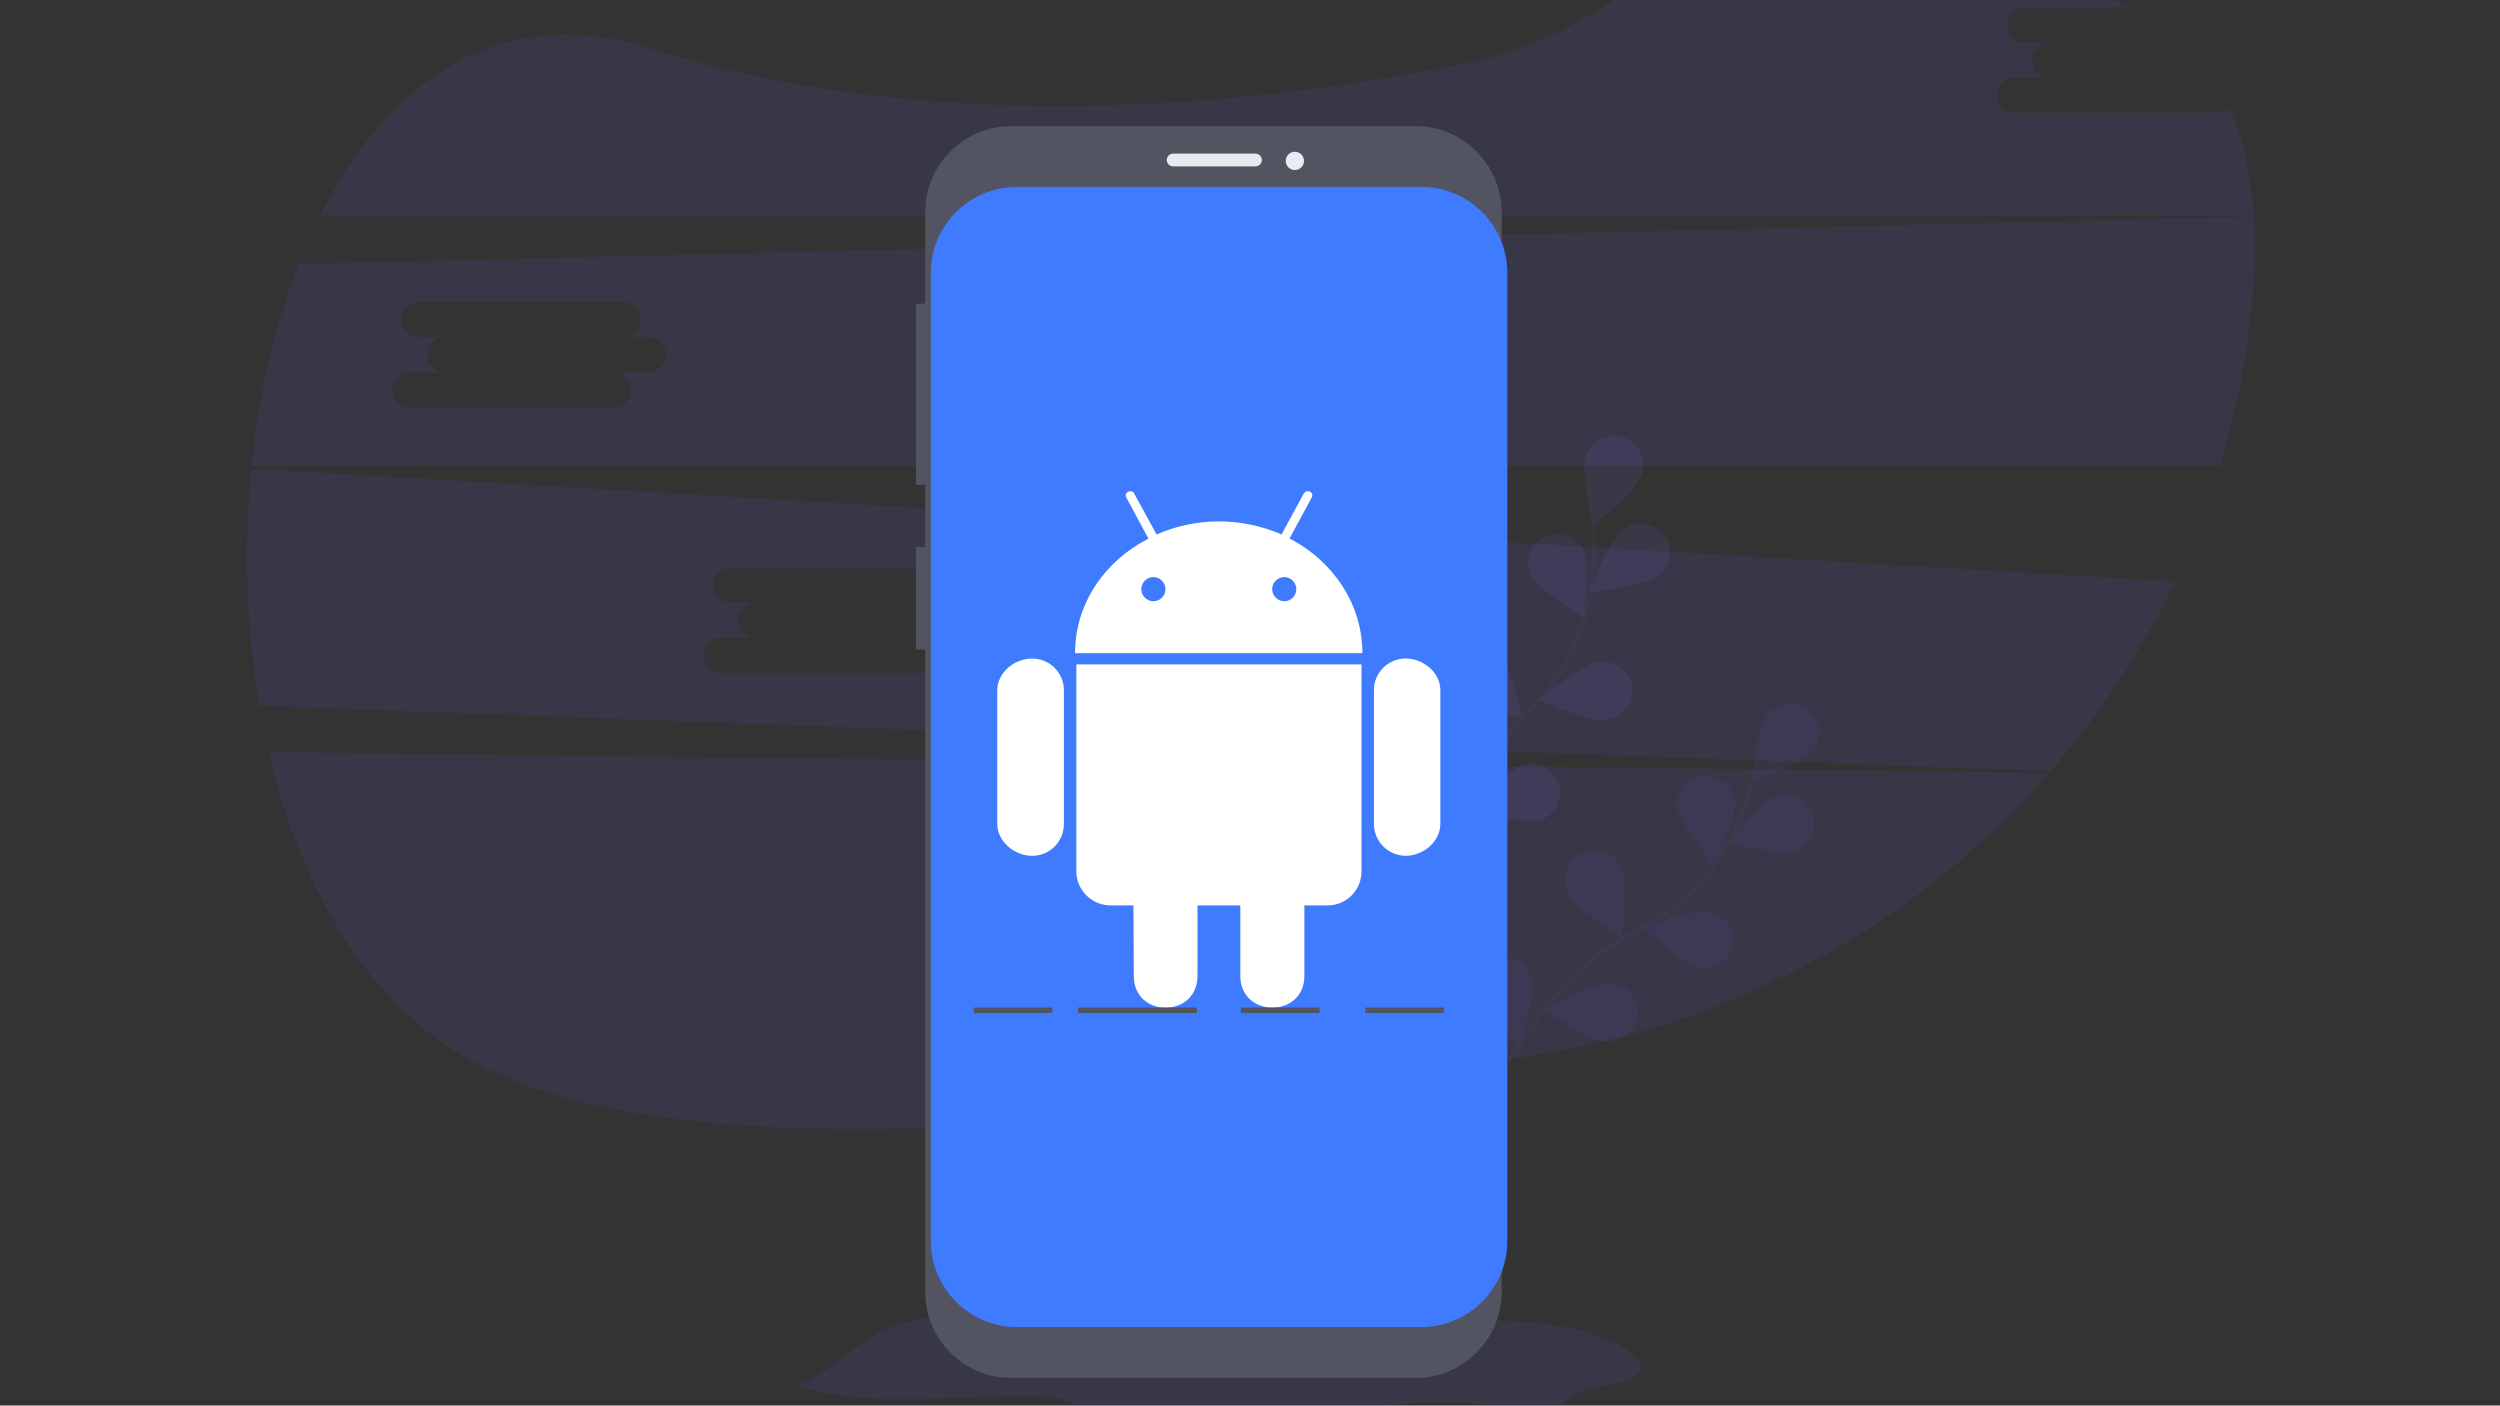 <?xml version="1.0" encoding="utf-8"?>
<!-- Generator: Adobe Illustrator 23.0.1, SVG Export Plug-In . SVG Version: 6.00 Build 0)  -->
<svg version="1.1" id="Layer_1" xmlns="http://www.w3.org/2000/svg" xmlns:xlink="http://www.w3.org/1999/xlink" x="0px" y="0px"
	 viewBox="0 0 1366 768" style="enable-background:new 0 0 1366 768;" xml:space="preserve">
<rect x="0" y="0" width="1366" height="768" fill="#333333" stroke="none"/>
<style type="text/css">
	.st0{clip-path:url(#SVGID_2_);}
	.st1{opacity:0.1;fill:#6C63FF;enable-background:new    ;}
	.st2{opacity:0.1;}
	.st3{fill:none;stroke:#535461;stroke-width:2;stroke-miterlimit:10;}
	.st4{fill:#6C63FF;}
	.st5{opacity:0.25;enable-background:new    ;}
	.st6{fill:#535461;}
	.st7{fill:#3F7BFF;}
	.st8{fill:#EAEAF3;}
	.st9{fill:#FFFFFF;}
</style>
<g>
	<defs>
		<rect id="SVGID_1_" width="1366" height="768"/>
	</defs>
	<clipPath id="SVGID_2_">
		<use xlink:href="#SVGID_1_"  style="overflow:visible;"/>
	</clipPath>
	<g id="android" class="st0">
		<g id="Group_3" transform="translate(135.01 -18.98)">
			<path id="Path_1" class="st1" d="M11.8,430C29.2,504.2,66,568.3,124,599.4c120.7,64.6,392.9,31.3,596.1-7
				c102.7-19.3,195.8-72.6,264.5-151.2L11.8,430z"/>
			<path id="Path_2" class="st1" d="M1077.2,80.7H965.7c-5.3,0-9.6-4.3-9.6-9.6c0-5.3,4.3-9.6,9.6-9.6c0,0,0,0,0,0H985
				c-5.3,0-9.6-4.3-9.6-9.6s4.3-9.6,9.6-9.6h-13.8c-5.3,0-9.6-4.3-9.6-9.6s4.3-9.6,9.6-9.6h58.2c-12.9-6-28-10.3-45.4-12.5
				c-158.6-20.4-215.3-6.9-235.3,7c-24.7,17.1-52.2,29.7-81.5,35.7c-97.9,20.2-280.9,44.5-446.8-7.8c-82.5-26-143.8,17.9-180.5,91.3
				h1056.6c-1.4-21.3-5.5-41-13.1-58.2C1081.7,79.9,1079.5,80.7,1077.2,80.7L1077.2,80.7z"/>
			<path id="Path_3" class="st1" d="M2.4,275.1c-4.3,43.2-2.8,86.7,4.3,129.5l978.7,35.8c27.2-31.3,50.1-66.2,68-103.7L2.4,275.1z
				 M389.5,367.5h-19.3c5.3,0,9.6,4.3,9.6,9.6c0,5.3-4.3,9.6-9.6,9.6H258.7c-5.3,0-9.6-4.3-9.6-9.6s4.3-9.6,9.6-9.6c0,0,0,0,0,0H278
				c-5.3,0-9.6-4.3-9.6-9.6s4.3-9.6,9.6-9.6c0,0,0,0,0,0h-13.8c-5.3,0-9.6-4.3-9.6-9.6s4.3-9.6,9.6-9.6c0,0,0,0,0,0h111.5
				c5.3,0,9.6,4.3,9.6,9.6c0,5.3-4.3,9.6-9.6,9.6h13.8c5.3,0,9.6,4.3,9.6,9.6C399.1,363.1,394.8,367.4,389.5,367.5z"/>
			<path id="Path_4" class="st1" d="M1096.6,137.3l-1068.5,26c-13,33.4-21.6,71.2-25.6,110.3h1075.3c7-23,12.2-46.5,15.5-70.3
				C1096.6,180.3,1097.9,158,1096.6,137.3z M219.5,222.4h-19.3c5.3,0,9.6,4.3,9.6,9.6c0,5.3-4.3,9.6-9.6,9.6H88.7
				c-5.3,0-9.6-4.3-9.6-9.6c0-5.3,4.3-9.6,9.6-9.6c0,0,0,0,0,0H108c-5.3,0-9.6-4.3-9.6-9.6s4.3-9.6,9.6-9.6l0,0H94.2
				c-5.3,0-9.6-4.3-9.6-9.6c0-5.3,4.3-9.6,9.6-9.6h111.5c5.3,0,9.6,4.3,9.6,9.6c0,5.3-4.3,9.6-9.6,9.6h13.8c5.3,0,9.6,4.3,9.6,9.6
				S224.8,222.4,219.5,222.4z"/>
			<g id="Group_1" class="st2">
				<path id="Path_5" class="st3" d="M677.5,623.3c0,0,28.2-69.5,80.9-95.3c22.2-10.7,40.3-28.2,51.6-50.1
					c5.3-10.4,9.6-21.3,12.9-32.5"/>
				<path id="Path_6" class="st4" d="M856,429c-5.5,6.9-33.9,17-33.9,17s3.4-30,8.9-36.9c5.9-6.6,16-7.1,22.6-1.2
					C859.7,413.4,860.7,422.4,856,429L856,429z"/>
				<path id="Path_7" class="st4" d="M846.3,483.7c-8.4,2.8-37.7-4.2-37.7-4.2s19.2-23.3,27.5-26.1c8.5-2.3,17.3,2.8,19.6,11.4
					C857.7,472.5,853.7,480.6,846.3,483.7z"/>
				<path id="Path_8" class="st4" d="M793.4,548.3c-8.6-1.8-30.4-22.6-30.4-22.6s28.3-10.4,36.9-8.6c8.5,2.4,13.5,11.2,11.1,19.7
					C808.9,544.4,801.4,549.4,793.4,548.3L793.4,548.3z"/>
				<path id="Path_9" class="st4" d="M742.4,588.1c-8.8-0.3-33.8-17.2-33.8-17.2s26.1-15,34.9-14.8c8.8-0.3,16.2,6.7,16.5,15.5
					c0.3,8.8-6.7,16.2-15.5,16.5C743.8,588.2,743.1,588.2,742.4,588.1z"/>
				<path id="Path_10" class="st4" d="M781.3,460c1.1,8.8,20.2,32.1,20.2,32.1s12.6-27.4,11.5-36.1c-1.7-8.7-10.1-14.3-18.8-12.6
					C786.3,444.8,780.8,451.9,781.3,460z"/>
				<path id="Path_11" class="st4" d="M722.3,507.3c3.7,8,28.9,24.5,28.9,24.5s3.8-29.9,0.1-37.9c-3.2-8.2-12.4-12.4-20.7-9.2
					c-8.2,3.2-12.4,12.4-9.2,20.7C721.6,506.1,721.9,506.7,722.3,507.3L722.3,507.3z"/>
				<path id="Path_12" class="st4" d="M671.2,561.3c2.3,8.5,24.3,29.1,24.3,29.1s8.8-28.8,6.5-37.3c-2.8-8.4-11.9-12.8-20.3-10
					C674.1,545.6,669.6,553.4,671.2,561.3L671.2,561.3z"/>
				<path id="Path_13" class="st5" d="M856,429c-5.5,6.9-33.9,17-33.9,17s3.4-30,8.9-36.9c5.9-6.6,16-7.1,22.6-1.2
					C859.7,413.4,860.7,422.4,856,429L856,429z"/>
				<path id="Path_14" class="st5" d="M846.3,483.7c-8.4,2.8-37.7-4.2-37.7-4.2s19.2-23.3,27.5-26.1c8.5-2.3,17.3,2.8,19.6,11.4
					C857.7,472.5,853.7,480.6,846.3,483.7z"/>
				<path id="Path_15" class="st5" d="M793.4,548.3c-8.6-1.8-30.4-22.6-30.4-22.6s28.3-10.4,36.9-8.6c8.5,2.4,13.5,11.2,11.1,19.7
					C808.9,544.4,801.4,549.4,793.4,548.3L793.4,548.3z"/>
				<path id="Path_16" class="st5" d="M742.4,588.1c-8.8-0.3-33.8-17.2-33.8-17.2s26.1-15,34.9-14.8c8.8-0.3,16.2,6.7,16.5,15.5
					c0.3,8.8-6.7,16.2-15.5,16.5C743.8,588.2,743.1,588.2,742.4,588.1z"/>
				<path id="Path_17" class="st5" d="M781.3,460c1.1,8.8,20.2,32.1,20.2,32.1s12.6-27.4,11.5-36.1c-1.7-8.7-10.1-14.3-18.8-12.6
					C786.3,444.8,780.8,451.9,781.3,460z"/>
				<path id="Path_18" class="st5" d="M722.3,507.3c3.7,8,28.9,24.5,28.9,24.5s3.8-29.9,0.1-37.9c-3.2-8.2-12.4-12.4-20.7-9.2
					c-8.2,3.2-12.4,12.4-9.2,20.7C721.6,506.1,721.9,506.7,722.3,507.3L722.3,507.3z"/>
				<path id="Path_19" class="st5" d="M671.2,561.3c2.3,8.5,24.3,29.1,24.3,29.1s8.8-28.8,6.5-37.3c-2.8-8.4-11.9-12.8-20.3-10
					C674.1,545.6,669.6,553.4,671.2,561.3L671.2,561.3z"/>
			</g>
			<g id="Group_2" class="st2">
				<path id="Path_20" class="st3" d="M657.5,521.7c0,0,3.6-74.9,44.7-116.7c17.3-17.4,28.6-40,32-64.4c1.5-11.6,2-23.3,1.4-34.9"/>
				<path id="Path_21" class="st4" d="M761.5,279.2c-2.9,8.3-26.3,27.3-26.3,27.3s-6.7-29.4-3.8-37.7c2.3-8.5,11.1-13.6,19.6-11.3
					c8.5,2.3,13.6,11.1,11.3,19.6C762.1,277.8,761.8,278.5,761.5,279.2z"/>
				<path id="Path_22" class="st4" d="M770.4,334c-7,5.4-36.9,8.6-36.9,8.6s10.3-28.3,17.3-33.7c6.6-5.9,16.7-5.3,22.6,1.3
					c5.9,6.6,5.3,16.7-1.3,22.6C771.5,333.1,771,333.6,770.4,334z"/>
				<path id="Path_23" class="st4" d="M742,412.5c-8.7,1.2-36.2-11.3-36.2-11.3s23.2-19.2,32-20.4c8.7-1.7,17.1,3.9,18.8,12.5
					c1.7,8.7-3.9,17.1-12.5,18.8C743.4,412.3,742.7,412.4,742,412.5L742,412.5z"/>
				<path id="Path_24" class="st4" d="M707.1,467c-8.4,2.6-37.6-5-37.6-5s19.6-22.9,28.1-25.5c8.6-2.1,17.2,3.2,19.3,11.8
					C718.8,456.1,714.6,464.1,707.1,467L707.1,467z"/>
				<path id="Path_25" class="st4" d="M701.3,333.2c4,7.9,29.7,23.5,29.7,23.5s2.8-30-1.2-37.9c-4.5-7.6-14.3-10.2-21.9-5.7
					C700.9,317.2,698.1,325.8,701.3,333.2L701.3,333.2z"/>
				<path id="Path_26" class="st4" d="M661.3,397.5c6.1,6.3,35.4,13.6,35.4,13.6s-6.3-29.5-12.5-35.8c-6.5-5.9-16.7-5.5-22.6,1.1
					C656.2,382.3,656,391.4,661.3,397.5L661.3,397.5z"/>
				<path id="Path_27" class="st4" d="M631,465.3c5,7.3,32.6,19.4,32.6,19.4s-1.3-30.1-6.2-37.4c-5.5-6.9-15.6-8-22.5-2.5
					C628.6,449.7,627,458.4,631,465.3L631,465.3z"/>
			</g>
			<path id="Path_28" class="st1" d="M299.7,775.8c39.3,13.2,87.3,5.2,131.9,6.1c6.1,0.1,12.6,0.5,17.5,2.8s7.3,6,10.7,9.2
				c12.5,11.8,38.1,15.6,60.5,13.6s42.9-8.6,64-13.7c36.5-8.7,78.3-12.7,114.3-3.2c3.3,0.9,6.8,1.9,10.3,1.5
				c7.9-0.8,10.3-7.1,15.8-10.7c10-6.5,31.6-4.8,36-13.3c2.6-5-3.3-10.2-9.8-13.6c-24.6-13.2-59.8-15.3-92.1-13.3
				s-63.9,7.6-96.3,7.7c-40.3,0-79.3-8.6-119.3-12.1c-27.7-2.4-57.9-2.1-83.8,5C331.4,749.5,325.2,766.9,299.7,775.8z"/>
			<rect id="Rectangle_1" x="365.5" y="184.9" class="st6" width="7" height="99"/>
			<rect id="Rectangle_2" x="365.5" y="317.9" class="st6" width="7" height="56"/>
			<path id="Rectangle_3" class="st6" d="M417.6,87.9h220.8c26,0,47.1,21.1,47.1,47.1v589.8c0,26-21.1,47.1-47.1,47.1H417.6
				c-26,0-47.1-21.1-47.1-47.1V135C370.5,109,391.6,87.9,417.6,87.9z"/>
			<path id="Rectangle_4" class="st7" d="M420.7,121.1h220.8c26,0,47.1,21.1,47.1,47.1V697c0,26-21.1,47.1-47.1,47.1H420.7
				c-26,0-47.1-21.1-47.1-47.1V168.2C373.6,142.2,394.6,121.1,420.7,121.1z"/>
			<path id="Rectangle_5" class="st8" d="M506,102.9h45c1.9,0,3.5,1.6,3.5,3.5l0,0c0,1.9-1.6,3.5-3.5,3.5h-45
				c-1.9,0-3.5-1.6-3.5-3.5l0,0C502.5,104.5,504.1,102.9,506,102.9z"/>
			<circle id="Ellipse_1" class="st8" cx="572.5" cy="106.9" r="5"/>
			<path id="Path_29" class="st9" d="M446.3,396.1v73c0.1,9.5-7.5,17.4-17.1,17.5c-0.1,0-0.2,0-0.3,0c-9.6,0-19-7.8-19-17.5v-73
				c0-9.5,9.3-17.3,19-17.3C438.5,378.8,446.3,386.5,446.3,396.1L446.3,396.1z M453.1,495c0,10.3,8.3,18.6,18.6,18.7
				c0,0,0.1,0,0.1,0h12.5l0.2,38.5c0,23.3,34.8,23.1,34.8,0v-38.5h23.4v38.5c0,23.1,35,23.2,35,0v-38.5h12.7
				c10.3,0,18.6-8.4,18.5-18.6c0,0,0,0,0,0V382H453.1V495z M609.4,375.9h-157c0-27,16.1-50.4,40.1-62.6l-12-22.3
				c-1.8-3.1,2.7-5,4.2-2.4l12.2,22.4c21.8-9.5,46.5-9.5,68.3,0l12.2-22.4c1.6-2.7,6-0.7,4.2,2.4l-12,22.2
				C593.3,325.5,609.4,348.9,609.4,375.9z M501.8,340.9c0-3.6-3-6.6-6.6-6.6s-6.6,3-6.6,6.6c0,3.6,3,6.6,6.6,6.6
				C498.9,347.5,501.8,344.5,501.8,340.9L501.8,340.9z M573.3,340.9c0-3.6-3-6.6-6.6-6.6c-3.6,0-6.6,3-6.6,6.6c0,3.6,3,6.6,6.6,6.6
				C570.4,347.5,573.3,344.5,573.3,340.9L573.3,340.9z M633,378.8c-9.5,0-17.3,7.7-17.3,17.2c0,0,0,0.1,0,0.1v73
				c0,9.6,7.7,17.4,17.3,17.5c0,0,0,0,0,0c9.7,0,19-7.8,19-17.5v-73C652,386.4,642.7,378.8,633,378.8L633,378.8z"/>
			<rect id="Rectangle_6" x="454" y="569.5" class="st6" width="65" height="3"/>
			<rect id="Rectangle_7" x="543" y="569.5" class="st6" width="43" height="3"/>
			<rect id="Rectangle_8" x="397" y="569.5" class="st6" width="43" height="3"/>
			<rect id="Rectangle_9" x="611" y="569.5" class="st6" width="43" height="3"/>
		</g>
	</g>
</g>
</svg>

